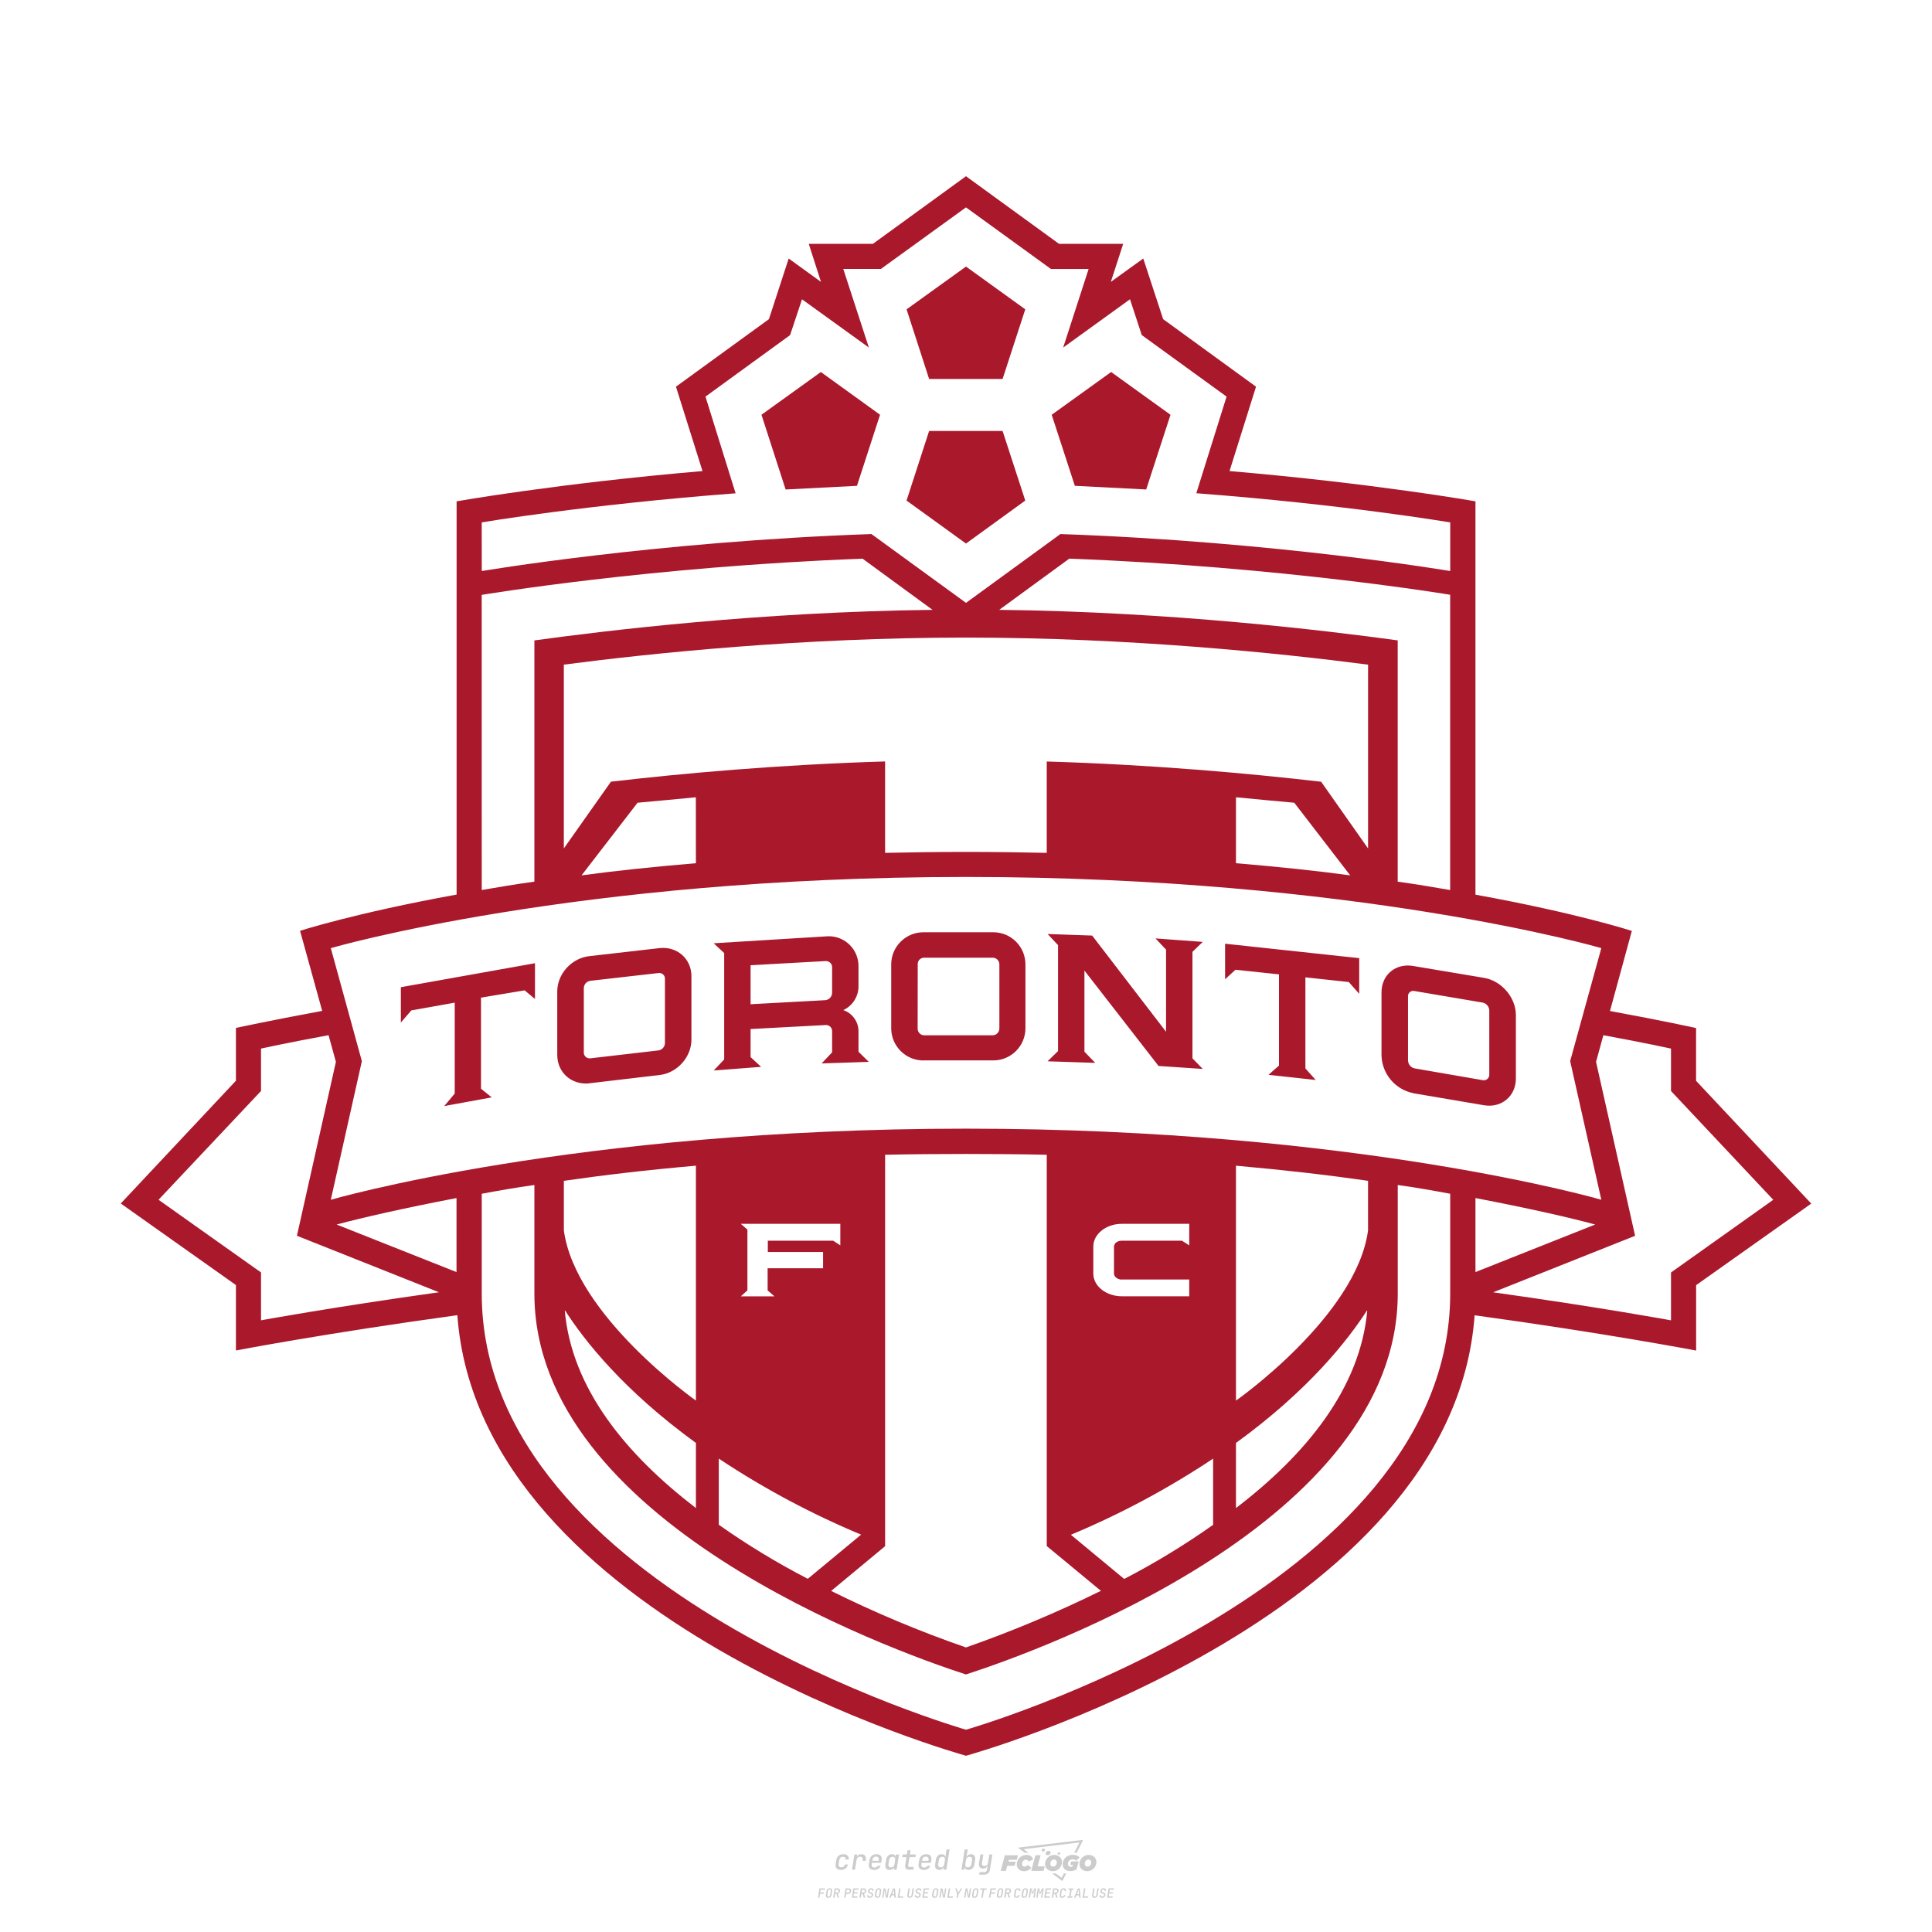 <?xml version="1.0" encoding="UTF-8"?>
<svg id="_图层_1" data-name="图层_1" xmlns="http://www.w3.org/2000/svg" version="1.1" viewBox="0 0 800 800">
  <!-- Created by @FCLOGO 2024-12-5 GMT+8 15:27:32 . https://fclogo.top/ -->
<!-- FOR PERSONAL USE ONLY NOT FOR COMMERCIAL USE -->
  <defs>
    <style>
      .st0 {
        fill: #aa182c;
      }

      .st1 {
        fill: #ccc;
      }
    </style>
  </defs>
  <path class="st1" d="M348.22,774.3c-.79,0-1.38-.22-1.77-.65-.39-.44-.53-1.03-.41-1.79l.25-1.65c.12-.75.45-1.35.98-1.78.53-.44,1.19-.65,1.98-.65s1.33.2,1.72.6c.39.4.55.94.47,1.62h-1.24c.03-.36-.06-.64-.26-.84-.2-.2-.5-.3-.89-.3-.42,0-.76.12-1.03.35-.27.23-.43.56-.5.99l-.26,1.66c-.07.44,0,.77.19,1,.19.23.5.35.92.35.39,0,.72-.1.98-.3.26-.2.44-.48.52-.85h1.24c-.14.69-.47,1.23-.99,1.63-.52.4-1.16.6-1.92.6ZM352.8,774.19l1-6.29h1.19l-.19,1.19c.34-.87.97-1.3,1.91-1.3.67,0,1.17.21,1.49.62.32.42.43.99.31,1.71l-.07.42h-1.27l.06-.32c.07-.45.01-.8-.17-1.04-.18-.24-.48-.36-.88-.36s-.74.12-1.01.37c-.27.24-.43.59-.5,1.03l-.63,3.97h-1.24ZM361.91,774.3c-.77,0-1.35-.22-1.73-.67s-.52-1.04-.4-1.77l.25-1.65c.08-.49.26-.92.52-1.28s.6-.65,1.01-.85c.41-.2.87-.3,1.38-.3.77,0,1.35.22,1.73.67.39.45.52,1.04.39,1.77l-.17,1.12h-3.85l-.09.53c-.15.95.22,1.43,1.11,1.43.72,0,1.17-.25,1.37-.74h1.22c-.17.53-.5.96-1.01,1.28-.5.32-1.09.47-1.76.47ZM361.23,770.22l-.05.29h2.65s.05-.3.05-.3c.07-.47.01-.82-.17-1.07-.18-.25-.49-.37-.92-.37s-.8.13-1.06.38c-.26.25-.43.61-.51,1.08ZM368.33,774.3c-.63,0-1.1-.21-1.41-.64s-.4-1-.27-1.73l.27-1.77c.11-.73.39-1.31.84-1.74.44-.43.98-.64,1.61-.64.47,0,.83.12,1.09.35.26.24.39.56.38.96h.02l.17-1.2h1.24l-1,6.29h-1.22l.19-1.2h-.02c-.12.41-.35.73-.69.97s-.74.35-1.21.35ZM368.93,773.23c.39,0,.72-.12.98-.36.26-.24.43-.57.5-1.01l.25-1.65c.07-.43,0-.76-.18-1-.19-.24-.47-.36-.86-.36s-.72.12-.98.35c-.26.24-.42.57-.49,1.01l-.25,1.65c-.07.44-.01.78.17,1.01.18.23.47.35.88.35ZM376.35,774.19c-.57,0-.99-.16-1.26-.47-.27-.31-.36-.75-.27-1.32l.54-3.39h-1.74l.17-1.12h1.74l.27-1.72h1.24l-.27,1.72h2.47l-.18,1.12h-2.46l-.54,3.39c-.08.44.1.66.53.66h1.72l-.17,1.12h-1.77ZM382.5,774.3c-.77,0-1.35-.22-1.73-.67s-.52-1.04-.4-1.77l.25-1.65c.08-.49.26-.92.52-1.28s.6-.65,1.01-.85c.41-.2.87-.3,1.38-.3.77,0,1.35.22,1.73.67.39.45.52,1.04.39,1.77l-.17,1.12h-3.85l-.09.53c-.15.95.22,1.43,1.11,1.43.72,0,1.17-.25,1.37-.74h1.22c-.17.53-.5.96-1.01,1.28-.5.32-1.09.47-1.76.47ZM381.83,770.22l-.05.29h2.65s.05-.3.05-.3c.07-.47.01-.82-.17-1.07-.18-.25-.49-.37-.92-.37s-.8.13-1.06.38c-.26.25-.43.61-.51,1.08ZM388.92,774.3c-.63,0-1.1-.21-1.4-.64-.3-.42-.39-1-.28-1.73l.27-1.77c.11-.73.39-1.31.84-1.74.44-.43.98-.64,1.61-.64.47,0,.83.12,1.09.35.26.24.39.56.38.96h.02l.21-1.47.3-1.8h1.24l-1.33,8.35h-1.22l.19-1.2h-.02c-.12.41-.35.73-.69.97s-.74.35-1.21.35ZM389.53,773.23c.39,0,.72-.12.98-.36.26-.24.43-.57.5-1.01l.25-1.65c.08-.43.02-.76-.17-1-.19-.24-.48-.36-.87-.36s-.72.12-.98.35c-.26.24-.42.57-.49,1.01l-.25,1.65c-.08.44-.02.78.16,1.01s.48.35.88.35ZM401.02,774.3c-.47,0-.84-.12-1.1-.35-.26-.23-.39-.56-.38-.97h-.01l-.19,1.2h-1.22l1.33-8.35h1.24l-.29,1.8-.27,1.47h.05c.12-.41.35-.73.69-.97.34-.23.74-.35,1.21-.35.63,0,1.1.21,1.4.64.3.43.39,1.01.28,1.74l-.27,1.77c-.11.73-.39,1.31-.84,1.73-.45.42-.98.64-1.61.64ZM400.77,773.23c.4,0,.72-.12.98-.35.26-.23.42-.57.5-1.01l.25-1.65c.07-.43.01-.77-.17-1.01-.18-.24-.47-.35-.87-.35s-.72.12-.98.36-.43.57-.5,1l-.25,1.65c-.07.44-.01.77.17,1.01.18.24.47.36.87.36ZM405.47,776.25l.17-1.06h1.93c.64,0,1.01-.3,1.1-.9l.1-.67.21-1.19h-.03c-.12.42-.35.74-.68.97-.33.23-.73.34-1.2.34-.63,0-1.09-.2-1.4-.6s-.41-.94-.3-1.63l.58-3.6h1.24l-.56,3.48c-.06.41,0,.73.18.96s.47.34.85.34.72-.12.98-.37c.27-.24.43-.58.49-1.02l.54-3.4h1.24l-1.01,6.41c-.1.6-.37,1.08-.81,1.42-.44.35-1,.52-1.67.52h-1.95ZM417.79,770.09h3.22l.54-1.85h-5.47l-1.71,6.44h2.15l.59-2.1h3.03l.44-1.71h-3.03l.24-.78ZM424.23,772.92c-.59,0-1.02-.39-1.02-1.12,0-.88.63-1.76,1.61-1.76.49,0,.88.24,1.02.78l1.95-.83c-.29-1.17-1.27-1.9-2.64-1.9-2.78,0-4.15,2.15-4.15,3.9s1.27,2.83,3.07,2.83c1.37,0,2.34-.59,2.98-1.42l-1.51-1.17c-.39.44-.83.68-1.32.68ZM430.91,768.23h-2.15l-1.76,6.44h5.12l.49-1.85h-2.93l1.22-4.59ZM439.75,771.01c0-1.66-1.32-2.93-3.22-2.93-2.2,0-3.81,1.81-3.81,3.81,0,1.66,1.32,2.93,3.22,2.93,2.2,0,3.81-1.81,3.81-3.81ZM434.92,771.7c0-.83.59-1.71,1.51-1.71.78,0,1.17.54,1.17,1.22,0,.83-.59,1.71-1.51,1.71-.78,0-1.17-.54-1.17-1.22ZM443.21,772.23h1.07l-.2.68c-.15.05-.34.1-.59.1-.68,0-1.27-.39-1.27-1.22,0-1.02.73-1.9,1.95-1.9.59,0,1.12.24,1.51.59l1.37-1.37c-.44-.54-1.51-1.07-2.73-1.07-2.59,0-4.29,1.76-4.29,3.86s1.61,2.88,3.22,2.88c.93,0,1.85-.29,2.49-.68l.93-3.32h-3.12l-.34,1.46ZM450.78,768.08c-2.2,0-3.81,1.81-3.81,3.81,0,1.66,1.32,2.93,3.22,2.93,2.2,0,3.81-1.81,3.81-3.81,0-1.66-1.32-2.93-3.22-2.93ZM450.34,772.92c-.78,0-1.17-.54-1.17-1.22,0-.83.59-1.71,1.51-1.71.78,0,1.17.54,1.17,1.22,0,.83-.59,1.71-1.51,1.71ZM437.94,767.5c-.05.29.1.49.44.49s.54-.2.63-.49c.05-.24-.1-.49-.44-.49s-.59.24-.63.49ZM432.13,765.5c-.44,0-.73.24-.78.59s.1.59.54.59.73-.24.78-.59c.1-.34-.1-.59-.54-.59ZM433.01,767.3c-.1.54.15.88.83.88.63,0,1.07-.39,1.17-.88s-.15-.88-.83-.88c-.68,0-1.07.39-1.17.88ZM439.6,777.55l-2.44-1.81h-1.51l4.25,3.17,1.61-3.17h-.98l-.93,1.81ZM425.84,767.16l-2-1.46,23.13-2.78-2.15,4.25h1.02l2.68-5.32-26.99,3.22,2.78,2.1h1.51ZM338.72,785.79l.61-3.83h2.32l-.08.52h-1.76l-.18,1.14h1.63l-.08.52h-1.62l-.26,1.64h-.57ZM342.97,785.84c-.36,0-.62-.1-.8-.3-.17-.2-.23-.47-.18-.82l.27-1.7c.06-.34.2-.61.44-.82.24-.2.54-.3.89-.3s.62.1.8.3c.17.2.24.47.18.81l-.27,1.71c-.06.34-.2.62-.44.82-.24.2-.54.3-.9.3ZM343.05,785.33c.19,0,.35-.05.47-.16.12-.11.19-.26.23-.46l.27-1.7c.03-.2,0-.35-.08-.46-.08-.11-.22-.16-.41-.16s-.35.05-.46.16c-.12.1-.19.26-.22.46l-.27,1.7c-.03.2,0,.35.08.46s.22.16.41.16ZM345,785.79l.61-3.83h1.2c.24,0,.44.05.6.14.16.09.28.22.36.39s.09.37.05.59c-.04.26-.14.48-.3.67-.16.19-.37.32-.6.39l.54,1.64h-.62l-.48-1.57h-.54l-.25,1.57h-.57ZM345.89,783.71h.64c.19,0,.35-.06.48-.17.13-.11.21-.26.24-.45.03-.19,0-.35-.09-.46-.09-.11-.24-.17-.43-.17h-.64l-.2,1.25ZM349.54,785.79l.61-3.83h1.25c.37,0,.65.1.84.31.19.21.26.49.2.84-.04.23-.12.44-.25.61s-.29.31-.49.4c-.2.09-.42.14-.66.14h-.69l-.24,1.52h-.57ZM350.43,783.75h.69c.19,0,.36-.06.49-.18.14-.12.22-.27.25-.47s0-.35-.1-.47-.25-.18-.44-.18h-.69l-.21,1.29ZM352.75,785.79l.61-3.83h2.25l-.08.5h-1.7l-.17,1.09h1.51l-.08.5h-1.51l-.19,1.24h1.69l-.08.5h-2.25ZM355.84,785.79l.61-3.83h1.2c.24,0,.44.05.6.14.16.09.28.22.36.39s.09.37.05.59c-.04.26-.14.48-.3.67-.16.19-.37.32-.6.39l.54,1.64h-.62l-.48-1.57h-.54l-.25,1.57h-.57ZM356.74,783.71h.64c.19,0,.35-.06.48-.17.13-.11.21-.26.24-.45.03-.19,0-.35-.09-.46-.09-.11-.24-.17-.43-.17h-.64l-.2,1.25ZM360.13,785.84c-.39,0-.67-.1-.87-.29-.19-.19-.26-.45-.22-.78h.57c-.03.17.01.31.12.41.11.1.27.15.48.15.2,0,.37-.05.5-.15.13-.1.21-.23.24-.4.02-.15,0-.28-.06-.39-.06-.11-.16-.18-.29-.22l-.46-.14c-.27-.08-.46-.22-.59-.41-.13-.19-.17-.42-.13-.68.04-.21.11-.39.23-.55s.27-.28.46-.37.4-.13.64-.13c.35,0,.62.1.8.29.18.19.25.44.2.76h-.57c.03-.17,0-.3-.09-.4-.09-.1-.23-.14-.42-.14s-.34.04-.46.13c-.12.09-.19.21-.21.38-.02.15,0,.28.05.39s.16.18.29.22l.47.15c.26.08.46.22.58.41.12.19.17.42.12.69-.04.22-.12.41-.24.57-.13.16-.29.29-.49.38-.2.09-.42.13-.66.13ZM363.27,785.84c-.36,0-.62-.1-.8-.3-.17-.2-.23-.47-.18-.82l.27-1.7c.06-.34.2-.61.44-.82.24-.2.54-.3.89-.3s.62.1.8.3c.17.2.24.47.18.81l-.27,1.71c-.06.34-.2.62-.44.82-.24.2-.54.3-.9.3ZM363.34,785.33c.19,0,.35-.05.47-.16.12-.11.19-.26.23-.46l.27-1.7c.03-.2,0-.35-.08-.46-.08-.11-.22-.16-.41-.16s-.35.05-.46.16c-.12.1-.19.26-.22.46l-.27,1.7c-.03.2,0,.35.08.46s.22.16.41.16ZM365.28,785.79l.61-3.83h.71l.62,3.19c0-.1.02-.22.03-.36.01-.14.03-.29.04-.44.02-.15.04-.29.06-.41l.31-1.98h.52l-.61,3.83h-.71l-.61-3.19c0,.09-.02.21-.03.34s-.03.28-.04.42c-.02.15-.04.28-.06.41l-.31,2.01h-.53ZM368.23,785.79l1.59-3.83h.75l.37,3.83h-.56l-.07-.97h-1.09l-.39.97h-.59ZM369.39,784.34h.87l-.09-1.1c-.02-.2-.03-.37-.04-.51,0-.14-.01-.24-.01-.3-.02.06-.05.16-.1.3s-.11.31-.19.5l-.44,1.11ZM371.72,785.79l.61-3.83h.57l-.52,3.31h1.67l-.08.52h-2.25ZM376.68,785.84c-.37,0-.63-.1-.8-.3-.17-.2-.22-.47-.17-.82l.44-2.76h.57l-.44,2.76c-.03.2,0,.35.07.46.08.11.21.17.41.17s.35-.06.46-.17c.12-.11.19-.27.22-.46l.44-2.76h.57l-.44,2.76c-.06.35-.2.62-.43.82-.23.2-.53.3-.9.3ZM379.84,785.84c-.39,0-.67-.1-.87-.29-.19-.19-.26-.45-.22-.78h.57c-.03.17.01.31.12.41.11.1.27.15.48.15.2,0,.37-.05.5-.15.13-.1.21-.23.24-.4.02-.15,0-.28-.06-.39-.06-.11-.16-.18-.29-.22l-.46-.14c-.27-.08-.46-.22-.59-.41-.13-.19-.17-.42-.13-.68.04-.21.11-.39.23-.55s.27-.28.46-.37.4-.13.64-.13c.35,0,.62.1.8.29.18.19.25.44.2.76h-.57c.03-.17,0-.3-.09-.4-.09-.1-.23-.14-.42-.14s-.34.04-.46.13c-.12.09-.19.21-.21.38-.02.15,0,.28.05.39s.16.18.29.22l.47.15c.26.08.46.22.58.41.12.19.17.42.12.69-.04.22-.12.41-.24.57-.13.16-.29.29-.49.38-.2.09-.42.13-.66.13ZM381.91,785.79l.61-3.83h2.25l-.08.5h-1.7l-.17,1.09h1.51l-.08.5h-1.51l-.19,1.24h1.69l-.08.5h-2.25ZM386.94,785.84c-.36,0-.62-.1-.8-.3-.17-.2-.23-.47-.18-.82l.27-1.7c.06-.34.2-.61.44-.82.24-.2.54-.3.89-.3s.62.1.8.3c.17.2.24.47.18.81l-.27,1.71c-.06.34-.2.62-.44.82-.24.2-.54.3-.9.3ZM387.02,785.33c.19,0,.35-.05.47-.16.12-.11.19-.26.23-.46l.27-1.7c.03-.2,0-.35-.08-.46-.08-.11-.22-.16-.41-.16s-.35.05-.46.16c-.12.1-.19.26-.22.46l-.27,1.7c-.03.2,0,.35.08.46s.22.16.41.16ZM388.95,785.79l.61-3.83h.71l.62,3.19c0-.1.02-.22.03-.36.01-.14.03-.29.04-.44.02-.15.04-.29.06-.41l.31-1.98h.52l-.61,3.83h-.71l-.61-3.19c0,.09-.02.21-.03.34s-.03.28-.04.42c-.02.15-.04.28-.06.41l-.31,2.01h-.53ZM392.25,785.79l.61-3.83h.57l-.52,3.31h1.67l-.08.52h-2.25ZM396.12,785.79l.22-1.41-.75-2.42h.58l.45,1.45c.03.09.05.18.07.27.02.08.03.15.03.19.02-.04.05-.1.09-.19.04-.08.09-.17.14-.27l.9-1.45h.6l-1.53,2.42-.22,1.41h-.57ZM399.22,785.79l.61-3.83h.71l.62,3.19c0-.1.02-.22.03-.36.01-.14.03-.29.04-.44.02-.15.04-.29.06-.41l.31-1.98h.52l-.61,3.83h-.71l-.61-3.19c0,.09-.02.21-.03.34s-.03.28-.04.42c-.02.15-.04.28-.06.41l-.31,2.01h-.53ZM403.51,785.84c-.36,0-.62-.1-.8-.3-.18-.2-.23-.47-.18-.82l.27-1.7c.06-.34.2-.61.44-.82.24-.2.54-.3.89-.3s.62.1.8.3c.17.2.24.47.18.81l-.27,1.71c-.06.34-.2.62-.44.82-.24.2-.54.3-.89.3ZM403.58,785.33c.19,0,.35-.05.47-.16.12-.11.19-.26.23-.46l.27-1.7c.03-.2,0-.35-.08-.46-.08-.11-.22-.16-.41-.16s-.35.05-.46.16c-.12.1-.19.26-.22.46l-.27,1.7c-.03.2,0,.35.08.46.08.11.22.16.41.16ZM406.38,785.79l.52-3.31h-1.02l.08-.52h2.62l-.08.52h-1.03l-.52,3.31h-.57ZM409.52,785.79l.61-3.83h2.32l-.08.52h-1.76l-.18,1.14h1.63l-.08.52h-1.62l-.26,1.64h-.57ZM413.77,785.84c-.36,0-.62-.1-.8-.3-.18-.2-.23-.47-.18-.82l.27-1.7c.06-.34.2-.61.44-.82.24-.2.54-.3.89-.3s.62.1.8.3c.17.2.24.47.18.81l-.27,1.71c-.06.34-.2.62-.44.82-.24.2-.54.3-.89.3ZM413.85,785.33c.19,0,.35-.05.47-.16.12-.11.19-.26.23-.46l.27-1.7c.03-.2,0-.35-.08-.46-.08-.11-.22-.16-.41-.16s-.35.05-.46.16c-.12.1-.19.26-.22.46l-.27,1.7c-.03.2,0,.35.08.46.08.11.22.16.41.16ZM415.8,785.79l.61-3.83h1.2c.24,0,.44.05.6.14.16.09.28.22.36.39s.09.37.05.59c-.04.26-.14.48-.3.67-.16.19-.37.32-.6.39l.54,1.64h-.62l-.48-1.57h-.54l-.25,1.57h-.57ZM416.69,783.71h.64c.19,0,.35-.06.48-.17.13-.11.21-.26.24-.45.03-.19,0-.35-.09-.46-.09-.11-.24-.17-.43-.17h-.64l-.2,1.25ZM420.91,785.84c-.36,0-.63-.1-.81-.3-.18-.2-.24-.47-.19-.82l.27-1.7c.06-.35.21-.62.45-.82s.55-.3.91-.3.63.1.81.3c.18.2.24.47.19.82h-.57c.03-.2,0-.35-.09-.46-.09-.11-.23-.16-.42-.16s-.35.05-.47.16c-.12.1-.2.26-.23.45l-.27,1.71c-.03.2,0,.35.09.46.09.11.23.16.42.16s.35-.05.47-.16.2-.26.23-.46h.57c-.03.23-.11.43-.24.59s-.28.3-.47.39c-.19.09-.4.14-.64.14ZM424.03,785.84c-.36,0-.62-.1-.8-.3-.18-.2-.23-.47-.18-.82l.27-1.7c.06-.34.2-.61.44-.82.24-.2.54-.3.89-.3s.62.1.8.3c.17.2.24.47.18.81l-.27,1.71c-.06.34-.2.62-.44.82-.24.2-.54.3-.89.3ZM424.11,785.33c.19,0,.35-.05.47-.16.12-.11.19-.26.23-.46l.27-1.7c.03-.2,0-.35-.08-.46-.08-.11-.22-.16-.41-.16s-.35.05-.46.16c-.12.1-.19.26-.22.46l-.27,1.7c-.03.2,0,.35.08.46.08.11.22.16.41.16ZM425.97,785.79l.61-3.83h.69l.18,1.23c.02.12.04.23.05.33.01.1.02.18.03.24.02-.06.05-.14.09-.24.04-.11.09-.22.15-.34l.57-1.22h.71l-.61,3.83h-.54l.2-1.29c.02-.17.06-.35.1-.55.04-.2.09-.4.14-.61s.1-.4.14-.59c.05-.19.09-.35.13-.49l-.86,1.86h-.55l-.28-1.86c0,.14-.01.29-.02.47s-.02.37-.04.57c-.02.2-.04.41-.06.61-.02.2-.05.4-.08.57l-.2,1.29h-.54ZM429.11,785.79l.61-3.83h.69l.18,1.23c.02.12.04.23.05.33.01.1.02.18.03.24.02-.06.05-.14.09-.24.04-.11.09-.22.15-.34l.57-1.22h.71l-.61,3.83h-.54l.2-1.29c.02-.17.06-.35.1-.55.04-.2.09-.4.14-.61s.1-.4.14-.59c.05-.19.09-.35.13-.49l-.86,1.86h-.55l-.28-1.86c0,.14-.01.29-.02.47s-.02.37-.04.57c-.02.2-.04.41-.06.61-.02.2-.05.4-.08.57l-.2,1.29h-.54ZM432.41,785.79l.61-3.83h2.25l-.08.5h-1.7l-.17,1.09h1.51l-.08.5h-1.51l-.19,1.24h1.69l-.08.5h-2.25ZM435.51,785.79l.61-3.83h1.2c.24,0,.44.05.6.14.16.09.28.22.36.39s.09.37.05.59c-.04.26-.14.48-.3.67-.16.19-.37.32-.6.39l.54,1.64h-.62l-.48-1.57h-.54l-.25,1.57h-.57ZM436.4,783.71h.64c.19,0,.35-.06.48-.17.13-.11.21-.26.24-.45.03-.19,0-.35-.09-.46-.09-.11-.24-.17-.43-.17h-.64l-.2,1.25ZM439.8,785.84c-.36,0-.63-.1-.81-.3-.18-.2-.24-.47-.19-.82l.27-1.7c.06-.35.21-.62.45-.82s.55-.3.91-.3.63.1.81.3c.18.2.24.47.19.82h-.57c.03-.2,0-.35-.09-.46-.09-.11-.23-.16-.42-.16s-.35.05-.47.16c-.12.1-.2.26-.23.45l-.27,1.71c-.03.2,0,.35.09.46.09.11.23.16.42.16s.35-.05.47-.16.2-.26.23-.46h.57c-.03.23-.11.43-.24.59s-.28.3-.47.39c-.19.09-.4.14-.64.14ZM441.88,785.79l.08-.5h.78l.45-2.82h-.78l.08-.5h2.13l-.08.5h-.78l-.45,2.82h.78l-.08.5h-2.13ZM444.74,785.79l1.59-3.83h.75l.37,3.83h-.56l-.07-.97h-1.09l-.39.97h-.59ZM445.9,784.34h.87l-.09-1.1c-.02-.2-.03-.37-.04-.51,0-.14-.01-.24-.01-.3-.02.06-.05.16-.1.3s-.11.31-.19.5l-.44,1.11ZM448.24,785.79l.61-3.83h.57l-.52,3.31h1.67l-.08.52h-2.25ZM453.19,785.84c-.37,0-.63-.1-.8-.3-.17-.2-.22-.47-.17-.82l.44-2.76h.57l-.44,2.76c-.03.2,0,.35.07.46.08.11.21.17.41.17s.35-.06.46-.17c.12-.11.19-.27.22-.46l.44-2.76h.57l-.44,2.76c-.06.35-.2.62-.43.82-.23.2-.53.3-.9.3ZM456.36,785.84c-.39,0-.67-.1-.87-.29-.19-.19-.26-.45-.22-.78h.57c-.03.17.01.31.12.41.11.1.27.15.48.15.2,0,.37-.05.5-.15s.21-.23.24-.4c.02-.15,0-.28-.06-.39s-.16-.18-.29-.22l-.46-.14c-.27-.08-.46-.22-.59-.41-.13-.19-.17-.42-.13-.68.04-.21.11-.39.23-.55s.27-.28.46-.37c.19-.09.4-.13.64-.13.35,0,.62.1.8.29.18.19.25.44.2.76h-.57c.03-.17,0-.3-.09-.4-.09-.1-.23-.14-.42-.14s-.34.04-.46.13c-.12.09-.19.21-.21.38-.02.15,0,.28.05.39s.16.18.29.22l.47.15c.26.08.46.22.58.41.12.19.17.42.12.69-.04.22-.12.41-.24.57-.13.16-.29.29-.49.38-.2.09-.42.13-.66.13ZM458.42,785.79l.61-3.83h2.25l-.08.5h-1.7l-.17,1.09h1.51l-.08.5h-1.51l-.19,1.24h1.69l-.08.5h-2.25Z"/>
  <path class="st0" d="M702.31,447.55v-21.86s-13.4-2.98-35.65-7.06l9.05-33.16s-22.43-7.32-64.75-15.01v-162.87s-41.69-7.4-101.84-12.53l10.97-34.94-38.46-27.97-8.23-25.1-13.43,9.67,5.12-15.75h-26.57l-38.53-28-38.54,28h-26.56l5.06,15.75-13.37-9.67-8.18,25.1-38.5,27.97,10.99,34.94c-60.21,5.13-101.82,12.53-101.82,12.53v162.83c-42.3,7.69-64.82,15.01-64.82,15.01l9.16,33.16c-22.33,4.12-35.72,7.06-35.72,7.06v21.86l-47.68,50.83,47.68,33.77v27.09s37.64-7.21,91.69-14.61c9.17,126.94,210.62,182.43,210.62,182.43,0,0,201.44-55.49,210.61-182.39,54.07,7.4,91.72,14.61,91.72,14.61v-27.09l47.68-33.77-47.69-50.83ZM288.16,357.44c-17.01,1.42-32.78,3.06-47.35,5.03l23.19-30.08c8.11-.73,16.1-1.47,24.14-2.26l.02,27.3ZM252.97,323.69l-19.5,27.63v-76.11c36.52-4.76,98.61-11.2,166.52-11.2s130.03,6.46,166.5,11.21v76.11l-19.43-27.63c-29.76-3.45-69.65-7.06-113.63-8.38v37.83c-10.83-.23-22-.39-33.45-.39s-22.67.16-33.48.39v-37.85c-44.01,1.32-83.89,4.93-113.52,8.38M511.79,330.13c8,.79,16.06,1.53,24.13,2.26l23.17,30.08c-14.53-1.97-30.31-3.61-47.3-5.03v-27.3ZM413.77,252.51l29-21.19c87.99,3.3,157.71,14.96,157.71,14.96v122.27c-6.77-1.17-14.08-2.43-21.72-3.47v-99.91c-30.02-4.12-93.75-11.83-164.99-12.65M199.46,216.31s43.43-7.36,105.14-12.04l-12.48-40.04,35.04-25.47,4.93-14.83,27.69,19.98-10.6-32.55h15.59l35.22-25.49,35.2,25.52h15.58l-10.53,32.52,27.67-19.99,4.87,14.83,35.12,25.48-12.53,40.01c61.71,4.68,105.14,12.09,105.14,12.09v20.13s-71.65-12.19-161.41-15.32l-39.1,28.49-39.15-28.49c-89.7,3.13-161.36,15.32-161.36,15.32l-.02-20.15ZM199.46,246.33s69.66-11.72,157.72-14.99l28.96,21.19c-71.23.82-135.03,8.54-164.86,12.65v99.89c-7.73,1.04-15.01,2.3-21.8,3.47l-.02-122.21ZM399.99,363.13c162.03,0,263.08,29.46,263.08,29.46l-12.9,46.8,12.9,57.4s-101.06-29.44-263.08-29.44-263.01,29.45-263.01,29.45l12.86-57.4-12.86-46.8s100.96-29.47,263.01-29.47M610.96,496.09c21.78,4.18,38.47,7.95,49.58,10.96l-49.58,19.69v-30.65ZM464.59,529.81h27.85v6.95h-27.9c-6.48,0-11.83-4.19-11.83-9.41v-11.12c0-5.3,5.35-9.47,11.83-9.47h27.9v8.92l-3.03-1.94h-24.82c-1.85,0-3.31,1.02-3.31,2.5v11.15c0,1.3,1.47,2.46,3.31,2.46M502.33,604.03v27.37c-11.75,8.3-24.05,15.79-36.82,22.41l-22.08-18.29c20.6-8.61,40.32-19.17,58.9-31.54M455.86,658.73c-18.14,8.93-36.79,16.76-55.87,23.44-19.09-6.6-37.73-14.42-55.82-23.4l22.34-18.54v-162.07c10.9-.24,22-.33,33.48-.33s22.62.09,33.45.33v162.03l22.42,18.54ZM233.48,509.5v-20.54c16.64-2.41,34.78-4.54,54.69-6.27v97.26s-49.89-35.05-54.69-70.47M288.17,597.5v26.95c-28.46-21.81-51.55-49.28-54.33-82.04,7.95,12.49,24.27,33.27,54.33,55.08M340.82,518.41v6.76h-22.96v9.15l2.83,2.47h-13.94l2.74-2.47v-25.16l-2.74-2.4h41.21v8.92l-2.97-1.94h-27.05v4.68h22.88ZM297.64,603.98c18.6,12.35,38.33,22.89,58.93,31.48l-22.08,18.29c-12.79-6.61-25.1-14.09-36.86-22.39v-27.37ZM511.79,597.49c30.08-21.81,46.39-42.6,54.39-55.08-2.86,32.75-25.86,60.22-54.39,82.04v-26.95ZM511.79,579.94v-97.25c19.96,1.77,38.1,3.86,54.69,6.27v20.54c-4.76,35.42-54.69,70.47-54.69,70.47M189.03,526.74l-49.64-19.69c11.18-2.98,27.85-6.78,49.64-10.96v30.65ZM108.08,546.71v-19.82l-42.43-30.09,42.43-45.04v-17.57s10.38-2.3,27.97-5.54l3.04,11.03-16.14,72.02,58.81,23.4c-44.15,6.18-73.68,11.61-73.68,11.61M600.5,535.64c0,123.1-200.51,180.6-200.51,180.6,0,0-200.51-57.5-200.51-180.61v-41.32c6.82-1.28,14.08-2.56,21.8-3.63v44.95c0,94.34,147.04,147.47,178.7,157.73,31.6-10.23,178.8-63.39,178.8-157.73v-44.95c7.65,1.07,14.95,2.35,21.72,3.63v41.33ZM691.93,526.9v19.82s-29.56-5.43-73.64-11.61l58.77-23.39-16.17-72.03,3.03-11.03c17.55,3.23,28.01,5.54,28.01,5.54v17.57l42.34,45.04-42.34,30.1ZM339.9,154.05l-24.59,17.69,10,30.95,29.54-1.52,9.56-29.43-24.51-17.69ZM415.15,156.92l9.39-28.83-24.54-17.71-24.61,17.71,9.34,28.83h30.42ZM474.61,202.68l10.07-30.93-24.59-17.71-24.6,17.71,9.58,29.42,29.55,1.51ZM424.54,207.27l-9.39-28.82h-30.42l-9.35,28.82,24.62,17.8,24.54-17.8ZM382.33,439.09h29.14c7.26-.09,13.11-5.99,13.14-13.25v-26.56c-.03-7.26-5.88-13.16-13.14-13.25h-29.14c-7.31.02-13.25,5.93-13.3,13.25v26.59c.06,7.31,5.99,13.22,13.3,13.25M380,399.21c0-1.46,1.18-2.65,2.65-2.65.03,0,.07,0,.1,0h28.19c1.53-.06,2.81,1.12,2.88,2.65v26.73c-.05,1.55-1.33,2.78-2.88,2.76h-28.21c-1.52,0-2.75-1.24-2.75-2.76h0s.03-26.73.03-26.73ZM585.3,452.7l29.14,4.95c7.33,1.25,13.25-3.78,13.25-11.04v-26.31c0-7.28-5.95-14.21-13.25-15.4l-29.14-4.89c-7.26-1.31-13.25,3.53-13.25,10.91v26.16c.23,7.65,5.73,14.12,13.25,15.59M583.03,412.56c-.06-1.18.85-2.19,2.03-2.26.21-.01.42,0,.62.06l28.26,4.79c1.55.32,2.68,1.65,2.74,3.22v26.54c.08,1.25-.87,2.33-2.12,2.41-.21.01-.42,0-.62-.05l-28.26-4.89c-1.5-.36-2.58-1.67-2.65-3.21v-26.62ZM244,448.57l29.14-3.43c7.21-.82,13.16-7.4,13.16-14.6v-26.36c0-7.2-5.95-12.36-13.16-11.59l-29.14,3.33c-7.3.82-13.25,7.34-13.25,14.61v26.3c0,7.35,5.97,12.5,13.25,11.77M241.74,409.2c.01-1.55,1.16-2.86,2.69-3.07l28.26-3.22c1.29-.17,2.47.74,2.63,2.03.02.14.02.29.02.43v26.49c-.01,1.54-1.13,2.85-2.65,3.09l-28.26,3.28c-1.33.16-2.53-.79-2.68-2.12-.02-.16-.02-.32,0-.47v-26.42ZM188.29,415.18v37.66l-4.35,5.16,19.68-3.6-4.45-3.59v-37.71l18.07-3.02,4.28,3.57v-14.8l-55.53,9.93v14.63l4.33-5.02,17.98-3.21ZM529.6,403.45v37.78l-4.34,3.83,19.55,2.14-4.27-4.79v-37.71l17.96,1.94,4.32,4.87v-14.76l-55.54-5.98v14.72l4.31-3.94,18.01,1.91ZM433.81,439.46l19.7.65-4.47-4.63v-33.59l30.69,39.51,18.31,1.22-4.27-4.38v-44.11l4.27-4.11-19.57-1.44,4.37,4.64v34.01l-30.6-39.83-18.44-.65,4.31,4.61v43.87l-4.31,4.21ZM295.56,443.27l19.6-1.51-4.36-4.04v-11.62l31-1.65c1.38-.14,2.62.87,2.75,2.26.01.11.01.23.01.34v8.7l-4.33,4.59,19.52-.65-4.27-4.19v-8.36c.05-4.01-2.5-7.6-6.3-8.88,3.72-1.71,6.16-5.38,6.3-9.48v-8.7c.05-6.8-5.42-12.35-12.22-12.4-.34,0-.68,0-1.02.04l-46.72,2.87,4.35,4.05v44.04l-4.33,4.6ZM310.8,399.68l31-1.72c1.4-.12,2.64.92,2.76,2.33,0,.11.01.21,0,.32v10.49c-.03,1.56-1.21,2.87-2.76,3.05l-31,1.68v-16.14Z"/>
</svg>